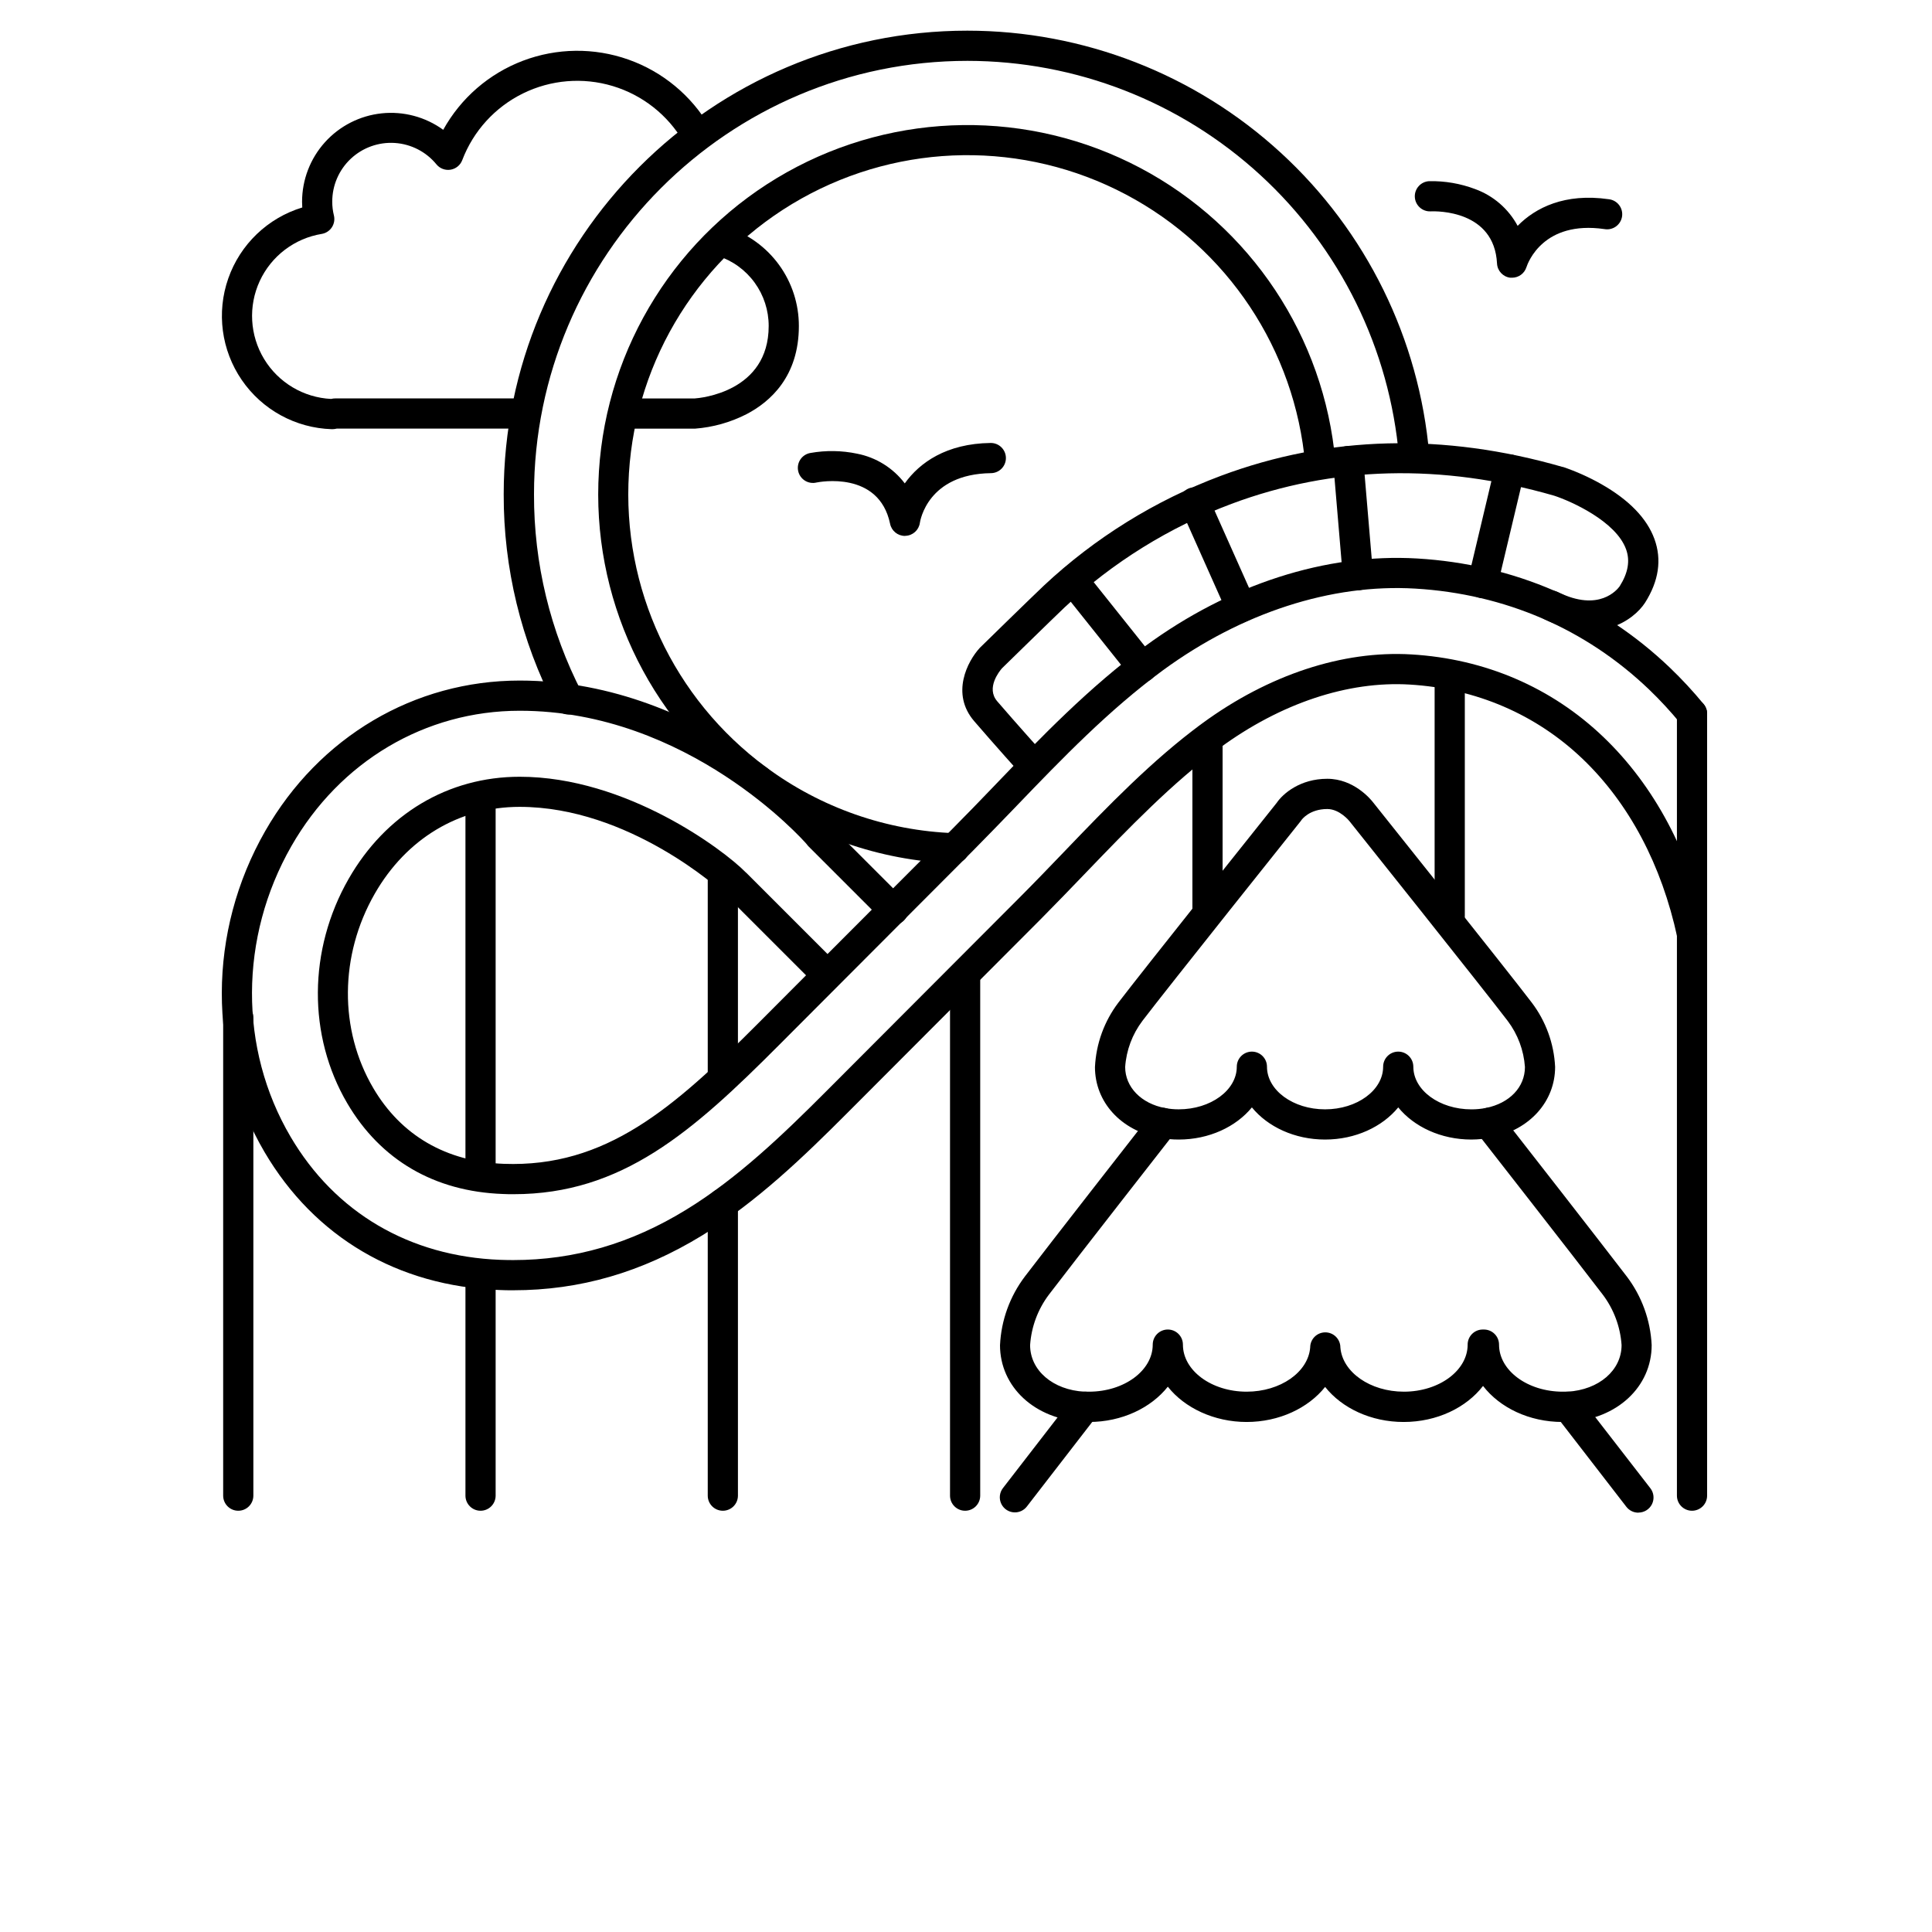 <?xml version="1.0" encoding="UTF-8"?>
<svg width="700pt" height="700pt" version="1.1" viewBox="0 0 700 700" xmlns="http://www.w3.org/2000/svg" xmlns:xlink="http://www.w3.org/1999/xlink">
 <defs>
  <symbol id="t" overflow="visible">
   <path d="m3.656-0.219c-0.188 0.094-0.387 0.168-0.594 0.219-0.199 0.051-0.406 0.078-0.625 0.078-0.668 0-1.199-0.18-1.594-0.547-0.387-0.375-0.578-0.879-0.578-1.516 0-0.645 0.191-1.148 0.578-1.516 0.395-0.375 0.926-0.562 1.594-0.562 0.219 0 0.426 0.027 0.625 0.078 0.207 0.055 0.406 0.125 0.594 0.219v0.828c-0.188-0.125-0.375-0.219-0.562-0.281-0.18-0.062-0.371-0.094-0.578-0.094-0.367 0-0.656 0.121-0.875 0.359-0.211 0.23-0.312 0.555-0.312 0.969 0 0.406 0.102 0.73 0.312 0.969 0.219 0.23 0.508 0.344 0.875 0.344 0.207 0 0.398-0.023 0.578-0.078 0.188-0.062 0.375-0.16 0.562-0.297z"/>
  </symbol>
  <symbol id="d" overflow="visible">
   <path d="m2.688-2.172c-0.086-0.039-0.168-0.07-0.25-0.094-0.086-0.02-0.168-0.031-0.25-0.031-0.25 0-0.445 0.086-0.578 0.25-0.125 0.156-0.188 0.383-0.188 0.672v1.375h-0.969v-2.984h0.969v0.484c0.113-0.195 0.25-0.336 0.406-0.422 0.164-0.094 0.359-0.141 0.578-0.141h0.109c0.039 0 0.094 0.008 0.156 0.016z"/>
  </symbol>
  <symbol id="a" overflow="visible">
   <path d="m3.438-1.5v0.266h-2.234c0.031 0.23 0.113 0.402 0.25 0.516 0.133 0.105 0.328 0.156 0.578 0.156 0.207 0 0.414-0.023 0.625-0.078 0.207-0.062 0.422-0.156 0.641-0.281v0.734c-0.219 0.094-0.445 0.164-0.672 0.203-0.23 0.039-0.453 0.062-0.672 0.062-0.543 0-0.965-0.133-1.266-0.406-0.305-0.281-0.453-0.672-0.453-1.172 0-0.477 0.145-0.859 0.438-1.141 0.301-0.281 0.707-0.422 1.219-0.422 0.469 0 0.844 0.141 1.125 0.422s0.422 0.664 0.422 1.141zm-0.969-0.328c0-0.176-0.059-0.316-0.172-0.422-0.105-0.113-0.242-0.172-0.406-0.172-0.188 0-0.34 0.055-0.453 0.156-0.117 0.105-0.188 0.25-0.219 0.438z"/>
  </symbol>
  <symbol id="j" overflow="visible">
   <path d="m1.797-1.344c-0.199 0-0.352 0.039-0.453 0.109-0.094 0.062-0.141 0.164-0.141 0.297 0 0.117 0.035 0.211 0.109 0.281 0.082 0.062 0.195 0.094 0.344 0.094 0.176 0 0.328-0.062 0.453-0.188s0.188-0.285 0.188-0.484v-0.109zm1.469-0.359v1.703h-0.969v-0.438c-0.125 0.18-0.273 0.309-0.438 0.391-0.156 0.082-0.352 0.125-0.578 0.125-0.312 0-0.57-0.086-0.766-0.266-0.188-0.188-0.281-0.422-0.281-0.703 0-0.352 0.117-0.613 0.359-0.781 0.238-0.164 0.617-0.25 1.141-0.25h0.562v-0.062c0-0.156-0.062-0.266-0.188-0.328-0.117-0.07-0.297-0.109-0.547-0.109-0.211 0-0.402 0.023-0.578 0.062-0.18 0.043-0.34 0.102-0.484 0.172v-0.719c0.195-0.051 0.398-0.086 0.609-0.109 0.207-0.031 0.414-0.047 0.625-0.047 0.539 0 0.93 0.109 1.172 0.328 0.238 0.211 0.359 0.555 0.359 1.031z"/>
  </symbol>
  <symbol id="c" overflow="visible">
   <path d="m1.5-3.844v0.859h0.984v0.672h-0.984v1.281c0 0.137 0.023 0.23 0.078 0.281 0.062 0.043 0.176 0.062 0.344 0.062h0.484v0.688h-0.812c-0.387 0-0.656-0.078-0.812-0.234s-0.234-0.422-0.234-0.797v-1.281h-0.469v-0.672h0.469v-0.859z"/>
  </symbol>
  <symbol id="i" overflow="visible">
   <path d="m2.5-2.547v-1.609h0.953v4.156h-0.953v-0.438c-0.137 0.18-0.281 0.309-0.438 0.391-0.156 0.082-0.34 0.125-0.547 0.125-0.375 0-0.684-0.145-0.922-0.438-0.23-0.289-0.344-0.672-0.344-1.141 0-0.457 0.113-0.832 0.344-1.125 0.238-0.289 0.547-0.438 0.922-0.438 0.195 0 0.375 0.043 0.531 0.125 0.164 0.086 0.316 0.215 0.453 0.391zm-0.641 1.938c0.207 0 0.363-0.07 0.469-0.219 0.113-0.156 0.172-0.379 0.172-0.672 0-0.281-0.059-0.492-0.172-0.641-0.105-0.156-0.262-0.234-0.469-0.234-0.199 0-0.355 0.078-0.469 0.234-0.105 0.148-0.156 0.359-0.156 0.641 0 0.293 0.051 0.516 0.156 0.672 0.113 0.148 0.27 0.219 0.469 0.219z"/>
  </symbol>
  <symbol id="h" overflow="visible">
   <path d="m2.047-0.609c0.207 0 0.363-0.07 0.469-0.219 0.113-0.156 0.172-0.379 0.172-0.672 0-0.281-0.059-0.492-0.172-0.641-0.105-0.156-0.262-0.234-0.469-0.234-0.199 0-0.355 0.078-0.469 0.234-0.105 0.148-0.156 0.359-0.156 0.641 0 0.293 0.051 0.516 0.156 0.672 0.113 0.148 0.27 0.219 0.469 0.219zm-0.625-1.938c0.125-0.176 0.266-0.305 0.422-0.391 0.164-0.082 0.352-0.125 0.562-0.125 0.363 0 0.664 0.148 0.906 0.438 0.238 0.293 0.359 0.668 0.359 1.125 0 0.469-0.121 0.852-0.359 1.141-0.242 0.293-0.543 0.438-0.906 0.438-0.211 0-0.398-0.043-0.562-0.125-0.156-0.082-0.297-0.211-0.422-0.391v0.438h-0.969v-4.156h0.969z"/>
  </symbol>
  <symbol id="g" overflow="visible">
   <path d="m0.062-2.984h0.953l0.812 2.016 0.688-2.016h0.953l-1.266 3.266c-0.125 0.332-0.273 0.566-0.438 0.703-0.168 0.133-0.391 0.203-0.672 0.203h-0.547v-0.641h0.297c0.164 0 0.285-0.027 0.359-0.078 0.07-0.055 0.129-0.141 0.172-0.266l0.031-0.094z"/>
  </symbol>
  <symbol id="f" overflow="visible">
   <path d="m0.5-3.984h1.031v3.594c0 0.5-0.137 0.867-0.406 1.109-0.273 0.25-0.68 0.375-1.219 0.375h-0.219v-0.781h0.172c0.207 0 0.363-0.062 0.469-0.188 0.113-0.117 0.172-0.285 0.172-0.516z"/>
  </symbol>
  <symbol id="s" overflow="visible">
   <path d="m0.453-2.984h0.969v2.984h-0.969zm0-1.172h0.969v0.781h-0.969z"/>
  </symbol>
  <symbol id="e" overflow="visible">
   <path d="m3.469-1.828v1.828h-0.969v-1.391c0-0.258-0.008-0.438-0.016-0.531-0.012-0.102-0.031-0.176-0.062-0.219-0.031-0.062-0.086-0.109-0.156-0.141-0.062-0.039-0.133-0.062-0.203-0.062-0.211 0-0.371 0.078-0.484 0.234-0.105 0.156-0.156 0.371-0.156 0.641v1.469h-0.969v-2.984h0.969v0.438c0.133-0.176 0.285-0.305 0.453-0.391 0.164-0.082 0.344-0.125 0.531-0.125 0.344 0 0.602 0.109 0.781 0.328 0.188 0.211 0.281 0.512 0.281 0.906z"/>
  </symbol>
  <symbol id="b" overflow="visible">
   <path d="m1.875-2.375c-0.211 0-0.371 0.078-0.484 0.234-0.105 0.148-0.156 0.359-0.156 0.641 0 0.293 0.051 0.516 0.156 0.672 0.113 0.148 0.273 0.219 0.484 0.219 0.207 0 0.367-0.07 0.484-0.219 0.113-0.156 0.172-0.379 0.172-0.672 0-0.281-0.059-0.492-0.172-0.641-0.117-0.156-0.277-0.234-0.484-0.234zm0-0.688c0.52 0 0.922 0.141 1.203 0.422 0.289 0.273 0.438 0.652 0.438 1.141 0 0.5-0.148 0.891-0.438 1.172-0.281 0.273-0.684 0.406-1.203 0.406-0.512 0-0.914-0.133-1.203-0.406-0.293-0.281-0.438-0.672-0.438-1.172 0-0.488 0.145-0.867 0.438-1.141 0.289-0.281 0.691-0.422 1.203-0.422z"/>
  </symbol>
  <symbol id="r" overflow="visible">
   <path d="m2.422-4.156v0.625h-0.516c-0.137 0-0.234 0.027-0.297 0.078-0.055 0.055-0.078 0.137-0.078 0.25v0.219h0.828v0.672h-0.828v2.312h-0.953v-2.312h-0.469v-0.672h0.469v-0.219c0-0.32 0.086-0.562 0.266-0.719 0.188-0.156 0.473-0.234 0.859-0.234z"/>
  </symbol>
  <symbol id="q" overflow="visible">
   <path d="m3.234-2.5c0.113-0.176 0.254-0.312 0.422-0.406 0.164-0.102 0.352-0.156 0.562-0.156 0.332 0 0.586 0.109 0.766 0.328 0.188 0.211 0.281 0.512 0.281 0.906v1.828h-0.969v-1.562c0.008-0.02 0.016-0.039 0.016-0.062v-0.109c0-0.219-0.031-0.375-0.094-0.469s-0.164-0.141-0.297-0.141c-0.188 0-0.336 0.078-0.438 0.234-0.094 0.148-0.141 0.359-0.141 0.641v1.469h-0.969v-1.562c0-0.332-0.031-0.547-0.094-0.641-0.055-0.094-0.152-0.141-0.297-0.141-0.18 0-0.32 0.078-0.422 0.234-0.094 0.148-0.141 0.359-0.141 0.641v1.469h-0.969v-2.984h0.969v0.438c0.113-0.176 0.242-0.305 0.391-0.391 0.156-0.082 0.328-0.125 0.516-0.125 0.207 0 0.391 0.055 0.547 0.156 0.156 0.094 0.273 0.23 0.359 0.406z"/>
  </symbol>
  <symbol id="p" overflow="visible">
   <path d="m3.469-1.828v1.828h-0.969v-1.391c0-0.258-0.008-0.438-0.016-0.531-0.012-0.102-0.031-0.176-0.062-0.219-0.031-0.062-0.086-0.109-0.156-0.141-0.062-0.039-0.133-0.062-0.203-0.062-0.211 0-0.371 0.078-0.484 0.234-0.105 0.156-0.156 0.371-0.156 0.641v1.469h-0.969v-4.156h0.969v1.609c0.133-0.176 0.285-0.305 0.453-0.391 0.164-0.082 0.344-0.125 0.531-0.125 0.344 0 0.602 0.109 0.781 0.328 0.188 0.211 0.281 0.512 0.281 0.906z"/>
  </symbol>
  <symbol id="o" overflow="visible">
   <path d="m0.5-3.984h1.156l1.438 2.734v-2.734h0.984v3.984h-1.156l-1.438-2.734v2.734h-0.984z"/>
  </symbol>
  <symbol id="n" overflow="visible">
   <path d="m0.422-1.172v-1.812h0.969v0.297 0.609 0.484c0 0.242 0.004 0.418 0.016 0.531 0.008 0.105 0.031 0.18 0.062 0.219 0.039 0.062 0.094 0.117 0.156 0.156 0.062 0.031 0.133 0.047 0.219 0.047 0.195 0 0.352-0.078 0.469-0.234 0.113-0.156 0.172-0.367 0.172-0.641v-1.469h0.953v2.984h-0.953v-0.438c-0.148 0.18-0.305 0.309-0.469 0.391-0.156 0.082-0.336 0.125-0.531 0.125-0.344 0-0.609-0.102-0.797-0.312-0.18-0.219-0.266-0.531-0.266-0.938z"/>
  </symbol>
  <symbol id="m" overflow="visible">
   <path d="m0.5-3.984h1.703c0.508 0 0.898 0.117 1.172 0.344 0.27 0.219 0.406 0.539 0.406 0.953 0 0.418-0.137 0.742-0.406 0.969-0.273 0.219-0.664 0.328-1.172 0.328h-0.672v1.391h-1.031zm1.031 0.75v1.109h0.562c0.195 0 0.348-0.047 0.453-0.141 0.113-0.102 0.172-0.242 0.172-0.422 0-0.176-0.059-0.312-0.172-0.406-0.105-0.094-0.258-0.141-0.453-0.141z"/>
  </symbol>
  <symbol id="l" overflow="visible">
   <path d="m0.453-2.984h0.969v2.938c0 0.395-0.102 0.695-0.297 0.906-0.188 0.219-0.465 0.328-0.828 0.328h-0.484v-0.641h0.172c0.176 0 0.297-0.043 0.359-0.125 0.07-0.074 0.109-0.23 0.109-0.469zm0-1.172h0.969v0.781h-0.969z"/>
  </symbol>
  <symbol id="k" overflow="visible">
   <path d="m2.875-2.891v0.766c-0.125-0.082-0.258-0.145-0.391-0.188-0.137-0.039-0.273-0.062-0.406-0.062-0.273 0-0.48 0.078-0.625 0.234-0.148 0.156-0.219 0.371-0.219 0.641 0 0.281 0.07 0.5 0.219 0.656 0.145 0.156 0.352 0.234 0.625 0.234 0.145 0 0.285-0.02 0.422-0.062 0.133-0.039 0.258-0.109 0.375-0.203v0.781c-0.148 0.062-0.297 0.102-0.453 0.125-0.156 0.031-0.312 0.047-0.469 0.047-0.543 0-0.965-0.133-1.266-0.406-0.305-0.281-0.453-0.672-0.453-1.172 0-0.488 0.148-0.867 0.453-1.141 0.301-0.281 0.723-0.422 1.266-0.422 0.156 0 0.312 0.016 0.469 0.047 0.156 0.023 0.305 0.062 0.453 0.125z"/>
  </symbol>
 </defs>
 <g>
  <path d="m185.94 467.49c-1.695 0-3.414 0-5.109-0.098-36.672-1.367-66.859-19.129-84.996-49.996-20.715-35.25-20.617-79.844 0.25-116.28 19.547-34.148 54.008-54.535 92.203-54.535 34.375 0 62.824 13.867 80.641 25.496 17.5 11.406 28.898 23.273 31.914 27.027l26.602 26.602 0.004-0.004c1.059 1.02 1.656 2.422 1.672 3.887 0.012 1.469-0.566 2.879-1.602 3.914-1.039 1.039-2.449 1.613-3.914 1.602-1.469-0.012-2.867-0.613-3.887-1.668l-26.754-26.754c-0.254-0.25-0.48-0.523-0.68-0.82-1.301-1.543-42.996-48.344-103.99-48.344-34.223 0-65.145 18.332-82.711 49.031-18.922 33.074-19.055 73.422-0.316 105.3 16.176 27.539 43.172 43.379 75.984 44.613 1.555 0.055 3.141 0.086 4.691 0.086 22.125 0 42.656-5.961 62.641-18.223 18.781-11.496 35.316-27.453 50.652-42.809l70-70.141c5.523-5.535 11.004-11.234 16.297-16.746 15.738-16.406 32.023-33.305 50.051-46.527 23.984-17.598 50.891-26.48 75.785-24.992 26.73 1.586 50.793 11.945 69.594 29.945 18.387 17.598 31.336 41.891 37.449 70.262v0.004c0.637 2.953-1.242 5.863-4.195 6.5-2.953 0.641-5.863-1.238-6.5-4.191-5.656-26.25-17.5-48.594-34.312-64.672-16.812-16.082-38.555-25.5-62.695-26.93-22.344-1.336-46.727 6.805-68.664 22.891-17.258 12.664-33.207 29.258-48.629 45.293-5.328 5.547-10.852 11.289-16.406 16.887l-70 70.141c-15.793 15.828-32.867 32.297-52.664 44.418-21.84 13.344-44.199 19.832-68.402 19.832zm106.15-161.94c0 0.055 0.078 0.141 0.141 0.242z"/>
  <path d="m186.07 432.68c-1.301 0-2.602 0-3.938-0.078-24.742-0.918-44.199-12.281-56.285-32.812-14.406-24.512-14.219-55.684 0.461-81.344 13.453-23.527 36.094-37.012 61.984-37.012 38.797 0 74.07 26.664 81.746 34.484l-0.004 0.004c0.168 0.133 0.328 0.277 0.48 0.426l29.312 29.312 44.758-44.844c5.227-5.25 10.578-10.797 15.738-16.164l0.109-0.121c16.766-17.434 34.102-35.469 54.547-50.465 30.504-22.379 65.484-33.633 98.438-31.719 35.086 2.078 66.719 15.762 91.602 39.551 4.344 4.164 8.441 8.582 12.262 13.234 1.918 2.332 1.578 5.781-0.758 7.699-2.332 1.918-5.781 1.578-7.699-0.754-3.539-4.316-7.336-8.418-11.363-12.285-22.969-21.973-52.238-34.605-84.688-36.531-30.438-1.805-62.879 8.75-91.328 29.531-19.688 14.438-36.695 32.125-53.133 49.219l-0.109 0.121c-5.207 5.402-10.578 10.938-15.883 16.309l-70 70.141c-31.457 31.578-57.008 54.098-96.25 54.098zm2.188-140.34c-21.875 0-41.039 11.484-52.5 31.512-12.754 22.27-12.949 49.219-0.523 70.371 10.094 17.184 26.445 26.676 47.273 27.453 37.023 1.379 61.512-20.156 92.039-50.75l17.5-17.555-28.633-28.625-0.008 0.004c-0.355-0.273-0.68-0.59-0.961-0.941-1.477-1.453-34.629-31.469-74.156-31.469z"/>
  <path d="m86.328 547.37c-3.019 0-5.469-2.449-5.469-5.469v-173.24c0-3.019 2.449-5.469 5.469-5.469 3.023 0 5.469 2.449 5.469 5.469v173.24c0 1.449-0.574 2.84-1.602 3.867-1.023 1.027-2.414 1.602-3.867 1.602z"/>
  <path d="m613.05 547.37c-3.019 0-5.469-2.449-5.469-5.469v-283.28c0-3.019 2.449-5.469 5.469-5.469s5.469 2.449 5.469 5.469v283.28c0 1.449-0.574 2.84-1.602 3.867-1.027 1.027-2.418 1.602-3.867 1.602z"/>
  <path d="m525.26 337.42c-3.019 0-5.469-2.449-5.469-5.469v-87.094c0-3.023 2.449-5.469 5.469-5.469s5.469 2.445 5.469 5.469v87.094c0 1.449-0.574 2.84-1.602 3.867-1.023 1.027-2.414 1.602-3.867 1.602z"/>
  <path d="m437.5 336.33c-3.019 0-5.469-2.449-5.469-5.469v-63.25c0-3.023 2.449-5.469 5.469-5.469s5.469 2.445 5.469 5.469v63.25c0 1.449-0.574 2.84-1.602 3.867-1.027 1.027-2.418 1.602-3.867 1.602z"/>
  <path d="m349.68 547.37c-3.019 0-5.469-2.449-5.469-5.469v-188.62c0-3.019 2.449-5.469 5.469-5.469 3.019 0 5.469 2.449 5.469 5.469v188.62c0 1.449-0.578 2.84-1.602 3.867-1.027 1.027-2.418 1.602-3.867 1.602z"/>
  <path d="m261.9 547.37c-3.019 0-5.469-2.449-5.469-5.469v-105.88c0-3.019 2.449-5.469 5.469-5.469 3.019 0 5.469 2.449 5.469 5.469v105.88c0 1.449-0.574 2.84-1.602 3.867s-2.418 1.602-3.867 1.602z"/>
  <path d="m261.9 394.62c-3.019 0-5.469-2.449-5.469-5.469v-72.352c0-3.019 2.449-5.469 5.469-5.469 3.019 0 5.469 2.449 5.469 5.469v72.352c0 1.449-0.574 2.84-1.602 3.867-1.027 1.027-2.418 1.602-3.867 1.602z"/>
  <path d="m174.11 547.37c-3.019 0-5.469-2.449-5.469-5.469v-79.844c0-3.019 2.449-5.469 5.469-5.469s5.469 2.449 5.469 5.469v79.844c0 1.449-0.574 2.84-1.602 3.867-1.023 1.027-2.414 1.602-3.867 1.602z"/>
  <path d="m174.11 427.3c-3.019 0-5.469-2.445-5.469-5.469v-130.45c0-3.019 2.449-5.469 5.469-5.469s5.469 2.449 5.469 5.469v130.45c0 1.453-0.574 2.844-1.602 3.867-1.023 1.027-2.414 1.602-3.867 1.602z"/>
  <path d="m205.96 258.88c-2.055 0-3.934-1.148-4.867-2.973-12.285-23.734-18.664-50.082-18.594-76.805 0-92.629 75.371-167.99 168-167.99 42.055 0.012 82.574 15.793 113.55 44.23 30.984 28.434 50.176 67.453 53.789 109.35 0.258 3.023-1.984 5.68-5.004 5.934-3.019 0.258-5.676-1.98-5.934-5.004-3.371-39.156-21.305-75.625-50.25-102.2-28.949-26.582-66.812-41.344-106.11-41.371-86.602 0-157.06 70.461-157.06 157.05-0.074 24.98 5.871 49.609 17.336 71.805 0.871 1.695 0.801 3.723-0.191 5.348-0.992 1.629-2.758 2.625-4.664 2.625z"/>
  <path d="m345.68 312.81h-0.207c-26.855-0.98-52.785-10.07-74.375-26.074-2.129-1.883-2.465-5.078-0.77-7.359 1.691-2.281 4.848-2.887 7.266-1.391 19.824 14.68 43.629 23.008 68.281 23.887 3.023 0.055 5.426 2.547 5.371 5.566-0.055 3.019-2.547 5.426-5.566 5.371z"/>
  <path d="m274.3 287.82c-1.184 0-2.332-0.383-3.281-1.094-36.52-26.992-56.855-70.66-54.016-115.98 2.844-45.32 28.477-86.109 68.082-108.33 39.605-22.215 87.777-22.828 127.94-1.629 40.156 21.203 66.824 61.324 70.82 106.56 0.262 3.019-1.973 5.684-4.996 5.945-3.019 0.262-5.68-1.973-5.941-4.992-3.664-41.551-28.156-78.402-65.043-97.871-36.883-19.473-81.129-18.898-117.5 1.516-36.371 20.418-59.902 57.891-62.492 99.52-2.586 41.629 16.117 81.727 49.68 106.49 1.883 1.414 2.652 3.871 1.906 6.106-0.746 2.234-2.836 3.738-5.188 3.738z"/>
  <path d="m374.35 282.73c-1.555 0-3.031-0.66-4.07-1.816-0.098-0.109-10.359-11.527-17.312-19.621-8.574-9.965-2.418-21.734 2.035-26.566l0.195-0.195c0.754-0.742 18.508-18.102 22.969-22.312v-0.004c18.559-17.371 40.371-30.906 64.18-39.82 39.059-14.59 80.73-15.664 123.87-3.195h0.145c4.777 1.633 9.395 3.703 13.793 6.191 10.074 5.719 16.559 12.426 19.281 19.906 2.723 7.481 1.562 15.246-3.414 23.09-4.102 6.312-16.93 15.586-36.391 5.984l0.004-0.004c-2.719-1.336-3.84-4.625-2.5-7.344s4.625-3.836 7.344-2.5c14.953 7.394 21.523-0.941 22.355-2.102 3.062-4.867 3.828-9.254 2.32-13.41-3.676-10.172-19.984-17.434-26.055-19.414-40.809-11.77-80.141-10.773-116.93 2.965l0.004 0.004c-22.43 8.391-42.977 21.137-60.453 37.504-4.18 3.969-21.043 20.453-22.695 22.07-0.863 0.996-5.875 7.109-1.719 11.945 6.879 8.008 17.062 19.328 17.16 19.445h0.004c1.441 1.605 1.801 3.91 0.922 5.883-0.879 1.969-2.832 3.238-4.992 3.238z"/>
  <path d="m537.21 216.74c-0.43-0.004-0.855-0.062-1.27-0.176-2.93-0.699-4.742-3.633-4.059-6.562l9.777-41.148c0.699-2.938 3.648-4.754 6.586-4.055 2.938 0.695 4.754 3.644 4.059 6.582l-9.801 41.148c-0.582 2.457-2.769 4.195-5.293 4.211z"/>
  <path d="m492 213.87c-2.844 0.012-5.223-2.164-5.469-4.996l-3.5-41.32v-0.004c-0.121-1.449 0.34-2.891 1.277-4 0.941-1.113 2.281-1.805 3.734-1.926 3.019-0.254 5.672 1.988 5.926 5.008l3.5 41.312c0.125 1.445-0.332 2.883-1.266 3.992s-2.273 1.801-3.719 1.922z"/>
  <path d="m449.72 225.57c-2.172-0.004-4.133-1.293-5-3.281l-16.898-37.887c-0.641-1.332-0.711-2.863-0.203-4.25 0.512-1.387 1.559-2.508 2.906-3.109 1.352-0.602 2.883-0.633 4.258-0.086 1.371 0.551 2.461 1.629 3.023 2.992l16.898 37.875v0.004c0.738 1.688 0.574 3.629-0.43 5.172-1.004 1.543-2.715 2.477-4.555 2.484z"/>
  <path d="m413.85 247.19c-1.664 0-3.238-0.758-4.273-2.055l-25.156-31.531v-0.004c-1.816-2.363-1.398-5.746 0.93-7.606 2.332-1.855 5.723-1.504 7.621 0.793l25.156 31.531c1.305 1.645 1.555 3.887 0.645 5.777-0.91 1.891-2.824 3.09-4.922 3.094z"/>
  <path d="m120.37 155.5h-0.188c-13.078-0.406-25.18-7.023-32.582-17.816-7.402-10.789-9.219-24.465-4.887-36.812 4.328-12.348 14.285-21.895 26.805-25.699 0-0.688-0.078-1.391-0.078-2.09l0.004 0.004c0.008-7.957 2.957-15.633 8.281-21.543 5.328-5.91 12.652-9.645 20.566-10.477 7.914-0.832 15.855 1.293 22.297 5.965 6.359-11.496 16.59-20.359 28.871-25.02 12.285-4.66 25.82-4.816 38.207-0.434 12.383 4.379 22.812 13.012 29.434 24.359 0.828 1.258 1.105 2.801 0.758 4.266-0.344 1.469-1.277 2.727-2.582 3.481-1.305 0.758-2.863 0.941-4.305 0.508-1.445-0.43-2.644-1.438-3.32-2.785-5.68-9.746-14.844-16.973-25.645-20.23-10.801-3.254-22.43-2.293-32.551 2.688-10.117 4.984-17.973 13.617-21.977 24.16-0.691 1.824-2.305 3.141-4.231 3.457-1.926 0.316-3.875-0.418-5.113-1.926-3.734-4.562-9.191-7.371-15.074-7.758-5.883-0.387-11.664 1.684-15.965 5.719-4.297 4.035-6.731 9.672-6.715 15.57-0.004 1.676 0.199 3.348 0.602 4.977 0.359 1.469 0.09 3.023-0.738 4.289-0.828 1.266-2.144 2.133-3.637 2.391-9.879 1.609-18.312 8.016-22.508 17.102-4.191 9.086-3.598 19.664 1.586 28.223s14.285 13.98 24.277 14.473c0.523-0.129 1.059-0.195 1.598-0.195h68.535c3.019 0 5.469 2.445 5.469 5.469 0 3.019-2.449 5.469-5.469 5.469h-68.031c-0.555 0.141-1.125 0.215-1.695 0.219z"/>
  <path d="m251.79 155.31h-25.66c-3.019 0-5.469-2.449-5.469-5.469s2.449-5.469 5.469-5.469h25.496c2.133-0.141 26.883-2.363 26.883-26.25 0.012-5.641-1.766-11.141-5.078-15.703-3.312-4.566-7.984-7.965-13.352-9.703-1.43-0.41-2.629-1.383-3.328-2.691-0.695-1.312-0.832-2.852-0.371-4.266 0.461-1.414 1.48-2.578 2.816-3.227 1.336-0.645 2.879-0.723 4.273-0.207 7.562 2.449 14.148 7.234 18.816 13.668 4.668 6.434 7.176 14.18 7.16 22.129 0 18.234-10.324 27.441-18.988 31.949-5.812 2.965-12.16 4.746-18.668 5.238z"/>
  <path d="m566.11 515.21c-12.098 0-22.738-5.219-28.777-13.059-6.039 7.844-16.68 13.059-28.777 13.059-11.824 0-22.367-5.031-28.438-12.699-6.102 7.656-16.648 12.699-28.438 12.699-11.789 0-22.488-5.098-28.559-12.785-6.07 7.656-16.602 12.785-28.559 12.785-0.766 0-1.52-0.023-2.266-0.066-17.359-0.918-29.98-12.609-29.98-27.805l0.008 0.004c0.43-9.027 3.59-17.711 9.055-24.906 8.828-11.594 39.625-51.023 44.691-57.5 0.988-2.68 3.879-4.148 6.629-3.363 2.746 0.781 4.43 3.551 3.859 6.352l-0.109 0.547c-0.172 0.844-0.547 1.633-1.094 2.297-0.352 0.461-35.777 45.762-45.305 58.285-4.008 5.309-6.379 11.672-6.824 18.309 0 9.156 8.27 16.266 19.688 16.867h1.652c12.73 0 23.09-7.656 23.09-17.051 0-3.023 2.449-5.469 5.469-5.469 3.019 0 5.469 2.445 5.469 5.469 0 9.406 10.359 17.051 23.09 17.051 12.184 0 22.301-7.031 23.023-16.023 0-3.019 2.445-5.469 5.469-5.469 3.019 0 5.469 2.449 5.469 5.469 0.734 8.992 10.84 16.023 23.023 16.023 12.73 0 23.09-7.656 23.09-17.051h-0.004c0-3.023 2.449-5.469 5.469-5.469h0.438c1.453 0 2.844 0.574 3.867 1.602 1.027 1.023 1.602 2.414 1.602 3.867 0 9.406 10.359 17.051 23.09 17.051h1.719c11.375-0.656 19.59-7.754 19.59-16.887-0.449-6.633-2.82-12.988-6.828-18.289-9.527-12.523-44.953-57.828-45.305-58.285h0.004c-0.551-0.676-0.93-1.477-1.094-2.332l-0.121-0.625v0.004c-0.535-2.812 1.188-5.562 3.953-6.305 2.762-0.742 5.633 0.77 6.578 3.473 5.152 6.562 35.852 45.938 44.656 57.453h0.004c5.465 7.195 8.625 15.879 9.055 24.906 0 15.117-12.547 26.809-29.836 27.805-0.789 0.008-1.598 0.062-2.484 0.062z"/>
  <path d="m533.11 412.88c-11.016 0-20.781-4.625-26.5-11.648-5.754 7.023-15.5 11.648-26.512 11.648-11.016 0-20.781-4.625-26.512-11.648-5.754 7.023-15.488 11.648-26.512 11.648h-0.004c-2.34 0.004-4.672-0.215-6.969-0.645-13.977-2.613-23.375-12.918-23.375-25.637h0.004c0.41-8.465 3.371-16.605 8.496-23.352 8.75-11.484 53.801-67.934 57.324-72.328 2.285-3.379 8.508-8.75 18.352-8.75 9.613 0 15.738 7.426 16.613 8.562 2.383 2.984 48.574 60.836 57.434 72.484v-0.004c5.133 6.746 8.094 14.887 8.5 23.352 0 12.512-9.188 22.773-22.883 25.551-2.453 0.5-4.953 0.758-7.457 0.766zm-21.031-26.383c0 8.508 9.438 15.445 21.031 15.445 1.781 0.004 3.559-0.168 5.305-0.512 8.562-1.738 14.098-7.559 14.098-14.832-0.422-6.066-2.602-11.875-6.266-16.723-8.828-11.605-56.82-71.73-57.336-72.375 0 0-3.5-4.375-8.008-4.375-6.496 0-9.266 3.852-9.375 4.016h0.004c-0.082 0.141-0.176 0.273-0.285 0.391-0.48 0.602-48.484 60.727-57.312 72.328v0.004c-3.672 4.848-5.848 10.656-6.266 16.723 0 7.285 5.809 13.266 14.461 14.887h-0.004c1.629 0.309 3.285 0.461 4.945 0.457 11.605 0 21.043-6.934 21.043-15.445v0.004c0-3.019 2.449-5.469 5.469-5.469s5.469 2.449 5.469 5.469c0 8.508 9.438 15.445 21.043 15.445 11.605 0 21.043-6.934 21.043-15.445 0-3.019 2.449-5.469 5.469-5.469 3.023 0 5.469 2.449 5.469 5.469z"/>
  <path d="m367.71 547.97c-2.086 0-3.988-1.191-4.906-3.062s-0.691-4.106 0.586-5.754l25.363-32.812c1.852-2.387 5.285-2.828 7.676-0.977 2.387 1.848 2.824 5.281 0.977 7.672l-25.363 32.812c-1.035 1.34-2.637 2.121-4.332 2.121z"/>
  <path d="m593.64 548.07c-1.711 0.016-3.328-0.77-4.375-2.121l-25.441-32.922c-1.844-2.391-1.402-5.828 0.988-7.672 2.394-1.848 5.828-1.402 7.676 0.988l25.473 32.879c1.277 1.648 1.504 3.883 0.586 5.754s-2.82 3.059-4.906 3.062z"/>
  <path d="m327.85 194.17c-2.594-0.004-4.828-1.832-5.348-4.375-4.059-19.391-25.734-15.16-26.656-14.973-1.445 0.355-2.973 0.105-4.231-0.688-1.254-0.797-2.133-2.07-2.434-3.527-0.297-1.457 0.012-2.973 0.855-4.199 0.848-1.227 2.152-2.055 3.621-2.293 5.59-0.992 11.32-0.902 16.879 0.262 6.887 1.34 13.039 5.172 17.281 10.762 5.336-7.481 15.016-14.438 31.105-14.645 3.019-0.035 5.496 2.383 5.535 5.402 0.035 3.023-2.383 5.5-5.406 5.535-22.969 0.297-25.66 17.293-25.77 18.016h0.004c-0.375 2.625-2.578 4.602-5.231 4.691z"/>
  <path d="m547.87 100.62c-0.238 0.016-0.477 0.016-0.711 0-2.613-0.34-4.613-2.488-4.758-5.117-0.984-19.305-21.68-19.02-24.062-18.922-3.019 0.137-5.582-2.199-5.723-5.219-0.137-3.019 2.199-5.582 5.219-5.719 5.676-0.113 11.324 0.859 16.637 2.863 6.594 2.402 12.074 7.144 15.398 13.324 6.43-6.562 17.074-11.945 33-9.648 1.477 0.156 2.828 0.91 3.738 2.082 0.914 1.172 1.309 2.668 1.098 4.141-0.215 1.469-1.016 2.789-2.223 3.656-1.207 0.867-2.715 1.207-4.18 0.938-22.082-3.184-27.695 12.098-28.262 13.848-0.73 2.242-2.816 3.762-5.172 3.773z"/>
 </g>
</svg>
